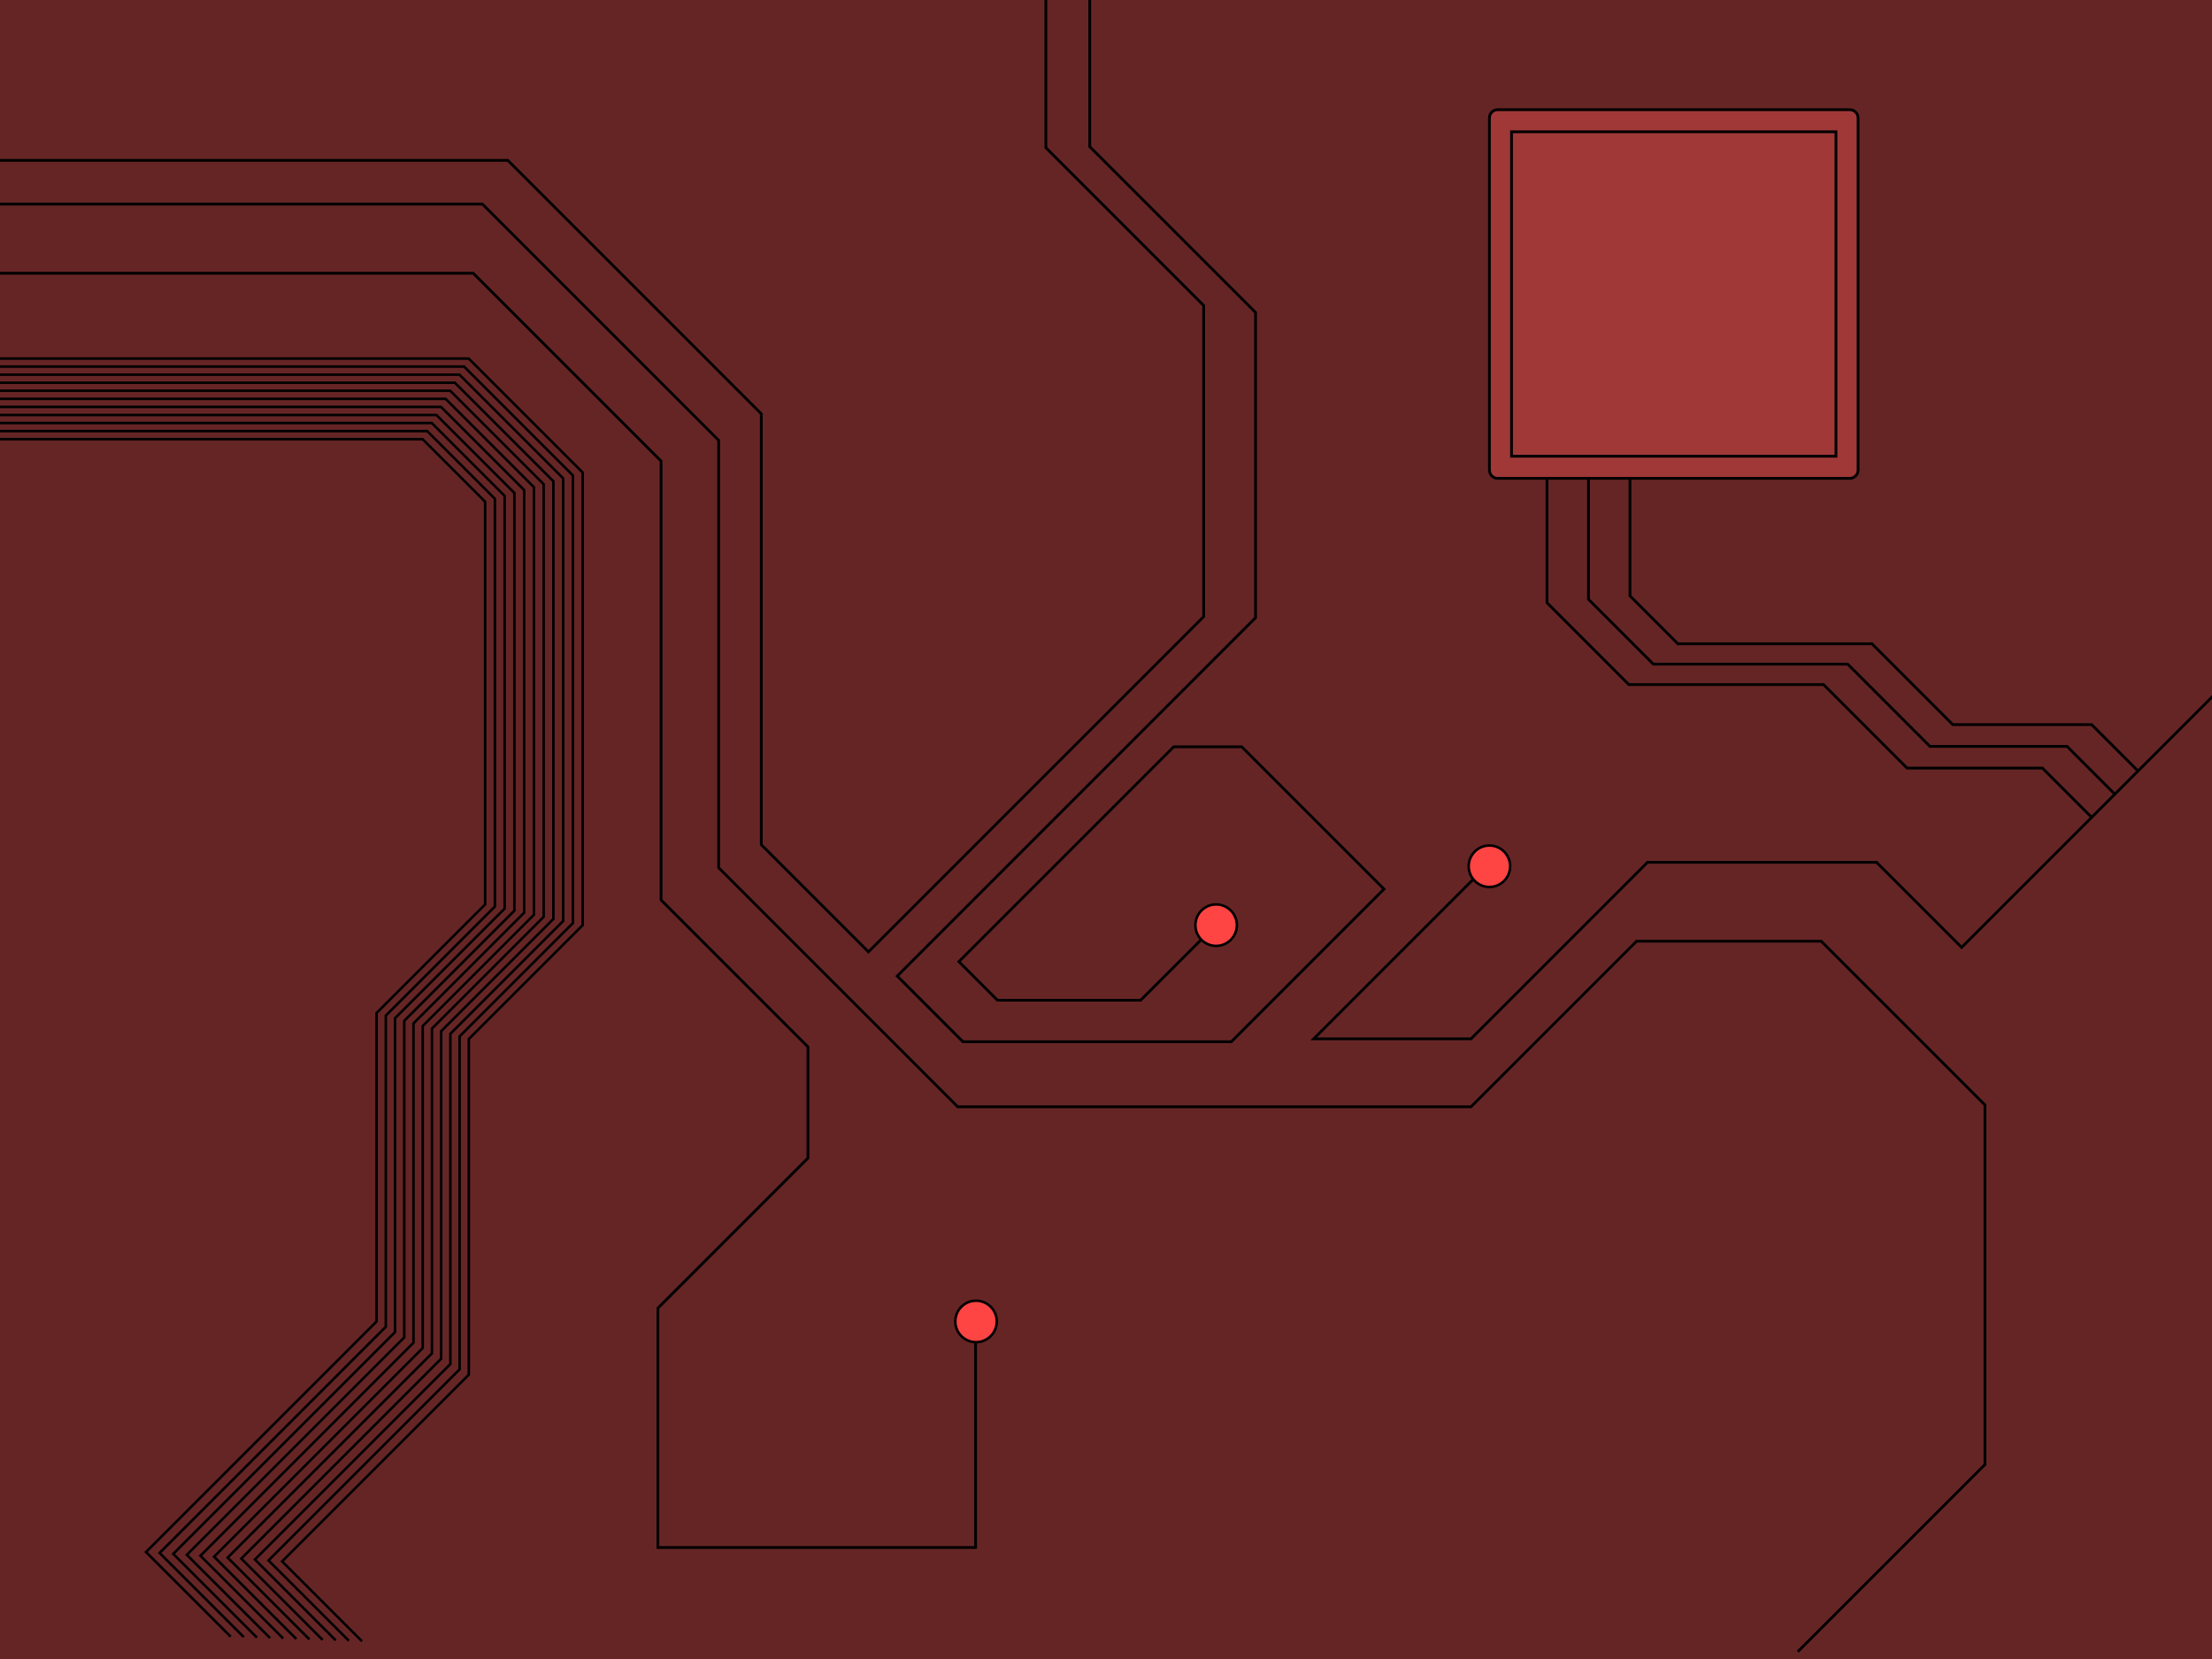 <?xml version="1.0" encoding="utf-8"?>
<!-- Generator: Adobe Illustrator 15.0.2, SVG Export Plug-In . SVG Version: 6.00 Build 0)  -->
<!DOCTYPE svg PUBLIC "-//W3C//DTD SVG 1.0//EN" "http://www.w3.org/TR/2001/REC-SVG-20010904/DTD/svg10.dtd">
<svg version="1.0" xmlns="http://www.w3.org/2000/svg" xmlns:xlink="http://www.w3.org/1999/xlink" x="0px" y="0px" width="800px"
     height="600px" viewBox="0 0 800 600" enable-background="new 0 0 800 600" xml:space="preserve">
    <g id="Background" >
        <rect x="0" y="0" stroke-miterlimit="10" width="800" height="600" fill="#662525" stroke="none" />
    </g>
    <g id="CircuitPaths">
	<polyline fill="none" stroke="#000000" stroke-miterlimit="10" points="0,73.833 174.5,73.833 259.917,159.25 259.917,313.833 
		346.375,400.292 532,400.292 591.896,340.396 658.667,340.396 717.885,399.615 717.885,529.667 650.192,597.359 	"/>
	<polyline fill="none" stroke="#000000" stroke-miterlimit="10" points="0,58 183.667,58 275.333,149.667 275.333,305.5 
		314.083,344.25 435.333,223 435.333,110.5 378.25,53.417 378.25,0 	"/>
	<polyline fill="none" stroke="#000000" stroke-miterlimit="10" points="394.125,0 394.125,53.042 454.083,113 454.083,223.417 
		324.5,353 348.25,376.75 445.333,376.75 500.541,321.541 449.083,270.083 424.5,270.083 346.792,347.791 360.751,361.75 
		412.521,361.75 442.052,332.219 	"/>
	<polyline fill="none" stroke="#000000" stroke-miterlimit="10" points="537.833,313 475.125,375.708 532,375.708 595.854,311.854 
		678.667,311.854 709.448,342.635 801.208,250.875 	"/>
	<polyline fill="none" stroke="#000000" stroke-miterlimit="10" points="0,98.833 171.167,98.833 239.083,166.75 239.083,325.5 
		292.208,378.625 292.208,418.833 237.938,473.104 237.938,559.667 352.833,559.667 352.833,476.333 	"/>
	<circle fill="#ff4444" stroke="#000000" stroke-width="0.917" stroke-miterlimit="10" cx="353" cy="477.917" r="7.5"/>
	<circle fill="#ff4444" stroke="#000000" stroke-width="0.917" stroke-miterlimit="10" cx="439.833" cy="334.597" r="7.5"/>
	<circle fill="#ff4444" stroke="#000000" stroke-width="0.917" stroke-miterlimit="10" cx="538.667" cy="313.291" r="7.5"/>
	<g>
		<polyline fill="none" stroke="#000000" stroke-width="0.917" stroke-miterlimit="10" points="0,129.667 169.5,129.667 
			210.729,170.896 210.729,334.597 169.559,375.768 169.559,497.167 102.03,564.696 130.917,593.583 		"/>
		<polyline fill="none" stroke="#000000" stroke-width="0.917" stroke-miterlimit="10" points="0,132.583 167.833,132.583 
			207.203,171.952 207.203,333.847 166.223,374.827 166.223,495.242 97.107,564.357 126.167,593.416 		"/>
		<polyline fill="none" stroke="#000000" stroke-width="0.917" stroke-miterlimit="10" points="0,135.5 166.167,135.5 
			203.675,173.008 203.675,333.097 162.886,373.887 162.886,493.317 92.185,564.019 121.417,593.25 		"/>
		<polyline fill="none" stroke="#000000" stroke-width="0.917" stroke-miterlimit="10" points="0,138.417 164.5,138.417 
			200.148,174.064 200.148,332.347 159.55,372.945 159.55,491.392 87.263,563.679 116.667,593.083 		"/>
		<polyline fill="none" stroke="#000000" stroke-width="0.917" stroke-miterlimit="10" points="0,141.333 162.833,141.333 
			196.621,175.121 196.621,331.597 156.213,372.005 156.213,489.467 82.34,563.34 111.917,592.917 		"/>
		<polyline fill="none" stroke="#000000" stroke-width="0.917" stroke-miterlimit="10" points="0,144.25 161.167,144.25 
			193.094,176.177 193.094,330.847 152.877,371.064 152.877,487.542 77.418,563.001 107.167,592.75 		"/>
		<polyline fill="none" stroke="#000000" stroke-width="0.917" stroke-miterlimit="10" points="0,147.167 159.5,147.167 
			189.567,177.233 189.567,330.097 149.54,370.124 149.54,485.617 72.495,562.662 102.417,592.583 		"/>
		<polyline fill="none" stroke="#000000" stroke-width="0.917" stroke-miterlimit="10" points="0,150.083 157.833,150.083 
			186.04,178.29 186.04,329.347 146.204,369.184 146.204,483.692 67.573,562.323 97.667,592.417 		"/>
		<polyline fill="none" stroke="#000000" stroke-width="0.917" stroke-miterlimit="10" points="0,153 156.167,153 182.513,179.346 
			182.513,328.597 142.867,368.242 142.867,481.767 62.65,561.983 92.917,592.25 		"/>
		<polyline fill="none" stroke="#000000" stroke-width="0.917" stroke-miterlimit="10" points="0,155.917 154.5,155.917 
			178.986,180.402 178.986,327.847 139.531,367.302 139.531,479.842 57.728,561.645 88.167,592.084 		"/>
		<polyline fill="none" stroke="#000000" stroke-width="0.917" stroke-miterlimit="10" points="0,158.833 152.833,158.833 
			175.458,181.458 175.458,327.097 136.194,366.361 136.194,477.917 52.806,561.306 83.417,591.917 		"/>
    </g>
        </g>
<g id="Processor">
	<g>
		<path fill="#a03838" d="M672,170c0,1.657-1.343,3-3,3H566.167h-24.5c-1.657,0-3-1.343-3-3V42.667c0-1.657,1.343-3,3-3H669
			c1.657,0,3,1.343,3,3V170z"/>
		<path fill="none" stroke="#000000" stroke-miterlimit="10" d="M672,170c0,1.657-1.343,3-3,3H566.167h-24.5c-1.657,0-3-1.343-3-3
			V42.667c0-1.657,1.343-3,3-3H669c1.657,0,3,1.343,3,3V170z"/>
		<rect x="546.667" y="47.667" fill="none" stroke="#000000" stroke-miterlimit="10" width="117.333" height="117.333"/>
    </g>
	<g>
		<polyline fill="none" stroke="#000000" stroke-miterlimit="10" points="559.5,173 559.5,218 589.083,247.583 659.5,247.583 
			689.708,277.791 738.667,277.791 756.479,295.604 		"/>
		<polyline fill="none" stroke="#000000" stroke-miterlimit="10" points="574.5,173 574.5,216.75 597.951,240.2 668.25,240.2 
			697.982,269.934 747.573,269.934 764.861,287.222 		"/>
		<polyline fill="none" stroke="#000000" stroke-miterlimit="10" points="589.5,173 589.5,215.5 606.818,232.818 677,232.818 
			706.258,262.076 756.479,262.076 773.243,278.84 		"/>
        </g>
        </g>
</svg>